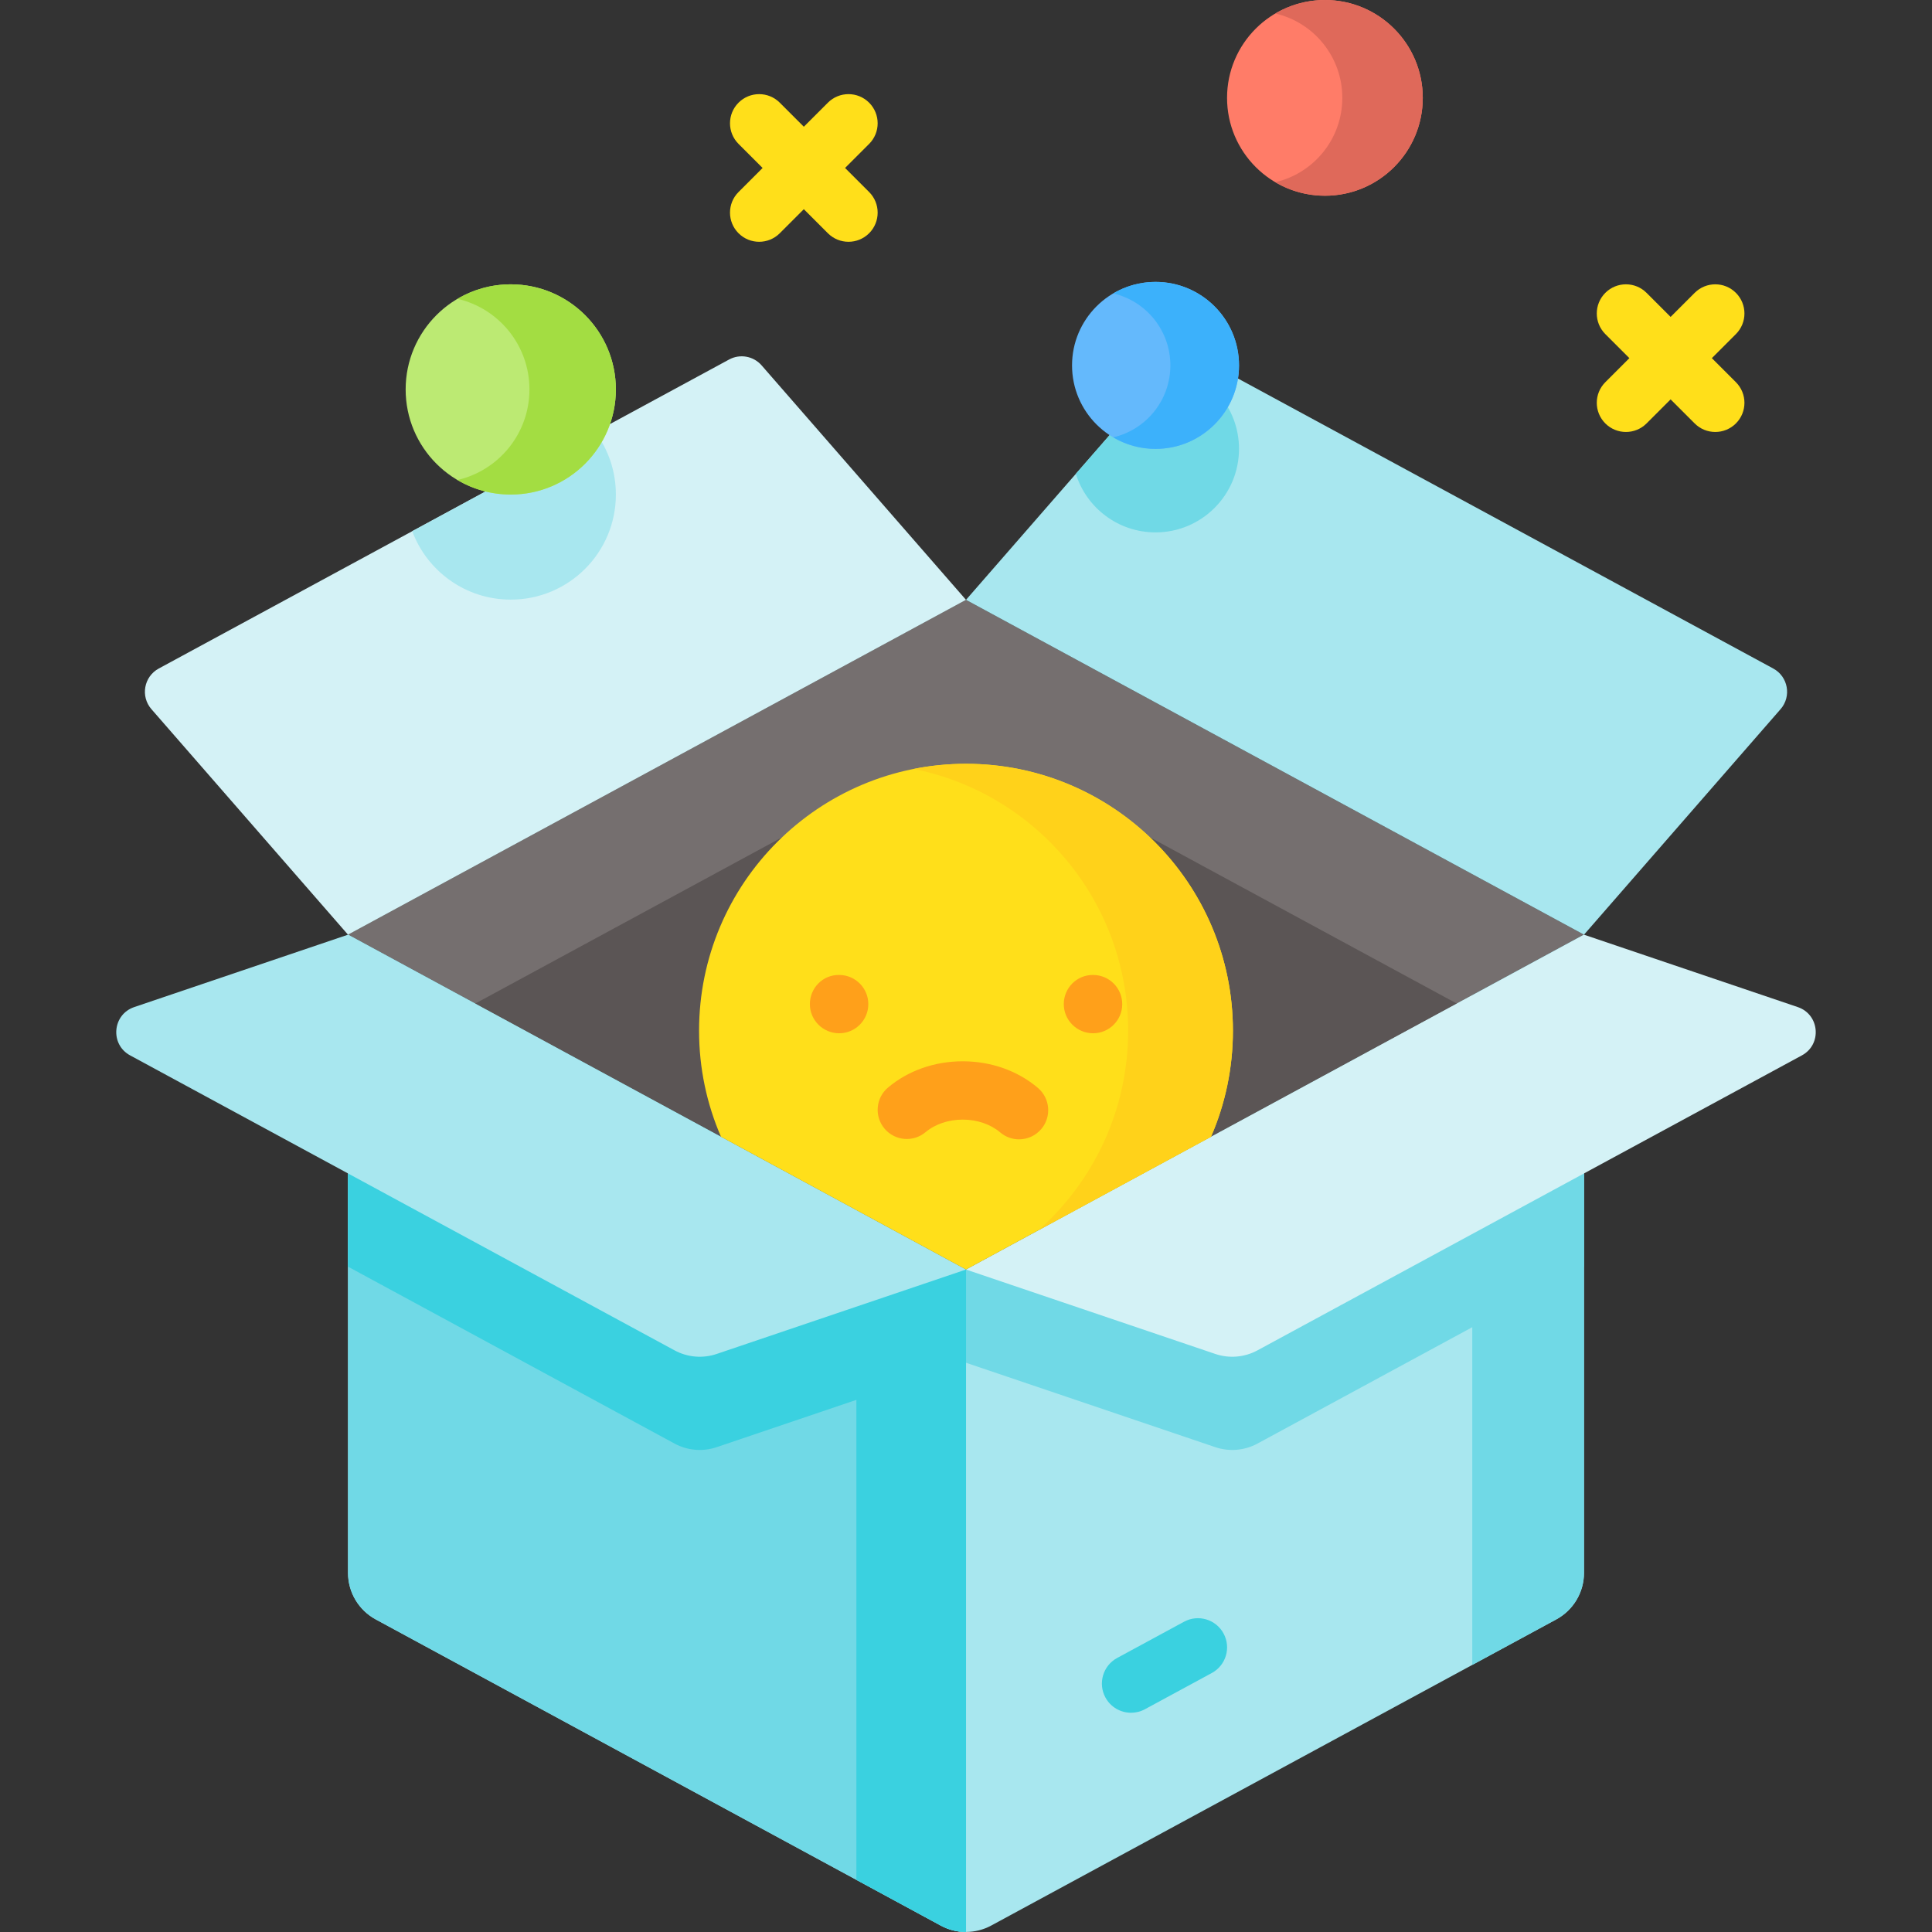 <svg xmlns="http://www.w3.org/2000/svg" viewBox="0 0 300 300">
	<rect x="0" y="0" width="300" height="300" fill="#333333" stroke="none"/>
	<title>Product Not Available</title>
	<g>
		<path fill="#a8e7ef" d="M245.962,145.138l-0,99.1c-0,3.012 -1.65,5.783 -4.3,7.219l-87.749,47.544c-2.442,1.322 -5.387,1.322 -7.822,-0l-87.756,-47.544c-2.643,-1.436 -4.294,-4.207 -4.294,-7.219l0,-99.1l191.921,-0Z"/>
		<path fill="#70d9e6" d="M245.962,162.969l-0,33.718l-50.704,27.472c-2.013,1.087 -4.381,1.287 -6.548,0.556l-38.709,-13.108l0,-48.638l95.961,0Z"/>
		<path fill="#70d9e6" d="M228.612,145.138l0,113.389l13.05,-7.071c2.649,-1.436 4.3,-4.207 4.3,-7.22l-0,-99.098l-17.35,0Z"/>
		<path fill="#70d9e6" d="M150.002,145.138l-0,154.862c-1.348,-0 -2.69,-0.329 -3.918,-0.993l-87.749,-47.551c-2.643,-1.442 -4.294,-4.206 -4.294,-7.219l0,-99.099l95.961,-0Z"/>
		<path fill="#3ad1e0" d="M150.002,162.969l-0,48.638l-38.716,13.108c-2.16,0.731 -4.535,0.53 -6.541,-0.556l-50.704,-27.472l0,-33.718l95.961,0Z"/>
		<path fill="#3ad1e0" d="M132.981,145.138l-0,146.764l13.106,7.102c1.223,0.665 2.569,0.994 3.916,0.994l-0,-154.86l-17.022,-0Z"/>
		<path fill="#756f6f" d="M150,93.144l-95.962,51.994l95.962,51.994l95.962,-51.994l-95.962,-51.994Z"/>
		<path fill="#5b5555" d="M226.219,155.838l-76.217,41.292l-76.217,-41.292l49.925,-27.052c16.401,-8.887 36.182,-8.887 52.583,0l49.926,27.052Z"/>
		<path fill="#3ad1e0" d="M175.632,265.956c-1.607,0 -3.164,-0.858 -3.984,-2.371c-1.191,-2.198 -0.375,-4.946 1.824,-6.137l10.385,-5.627c2.2,-1.192 4.946,-0.374 6.137,1.824c1.191,2.199 0.375,4.946 -1.824,6.137l-10.385,5.627c-0.685,0.372 -1.424,0.547 -2.153,0.547Z"/>
	</g>
	<g>
		<path fill="#a8e7ef" d="M276.489,110.116l-30.526,35.022l-95.963,-51.994l31.735,-36.407c1.263,-1.449 3.361,-1.828 5.051,-0.912l88.564,47.983c2.311,1.253 2.866,4.326 1.139,6.308Z"/>
		<path fill="#70d9e6" d="M192.393,69.701c0,7.159 -5.804,12.968 -12.961,12.968c-5.816,0 -10.735,-3.826 -12.376,-9.092l14.524,-16.66c6.139,1.025 10.813,6.358 10.813,12.784Z"/>
		<path fill="#d4f2f6" d="M23.511,110.116l30.527,35.022l95.962,-51.994l-31.735,-36.407c-1.263,-1.449 -3.361,-1.828 -5.051,-0.912l-88.563,47.984c-2.312,1.252 -2.867,4.325 -1.14,6.307Z"/>
		<path fill="#a8e7ef" d="M95.633,76.792c0,9.014 -7.31,16.318 -16.324,16.318c-7.012,0 -12.992,-4.424 -15.299,-10.631l28.419,-15.396c2.014,2.71 3.204,6.072 3.204,9.709Z"/>
		<path fill="#a8e7ef" d="M20.842,156.379l33.196,-11.241l95.962,51.994l-38.712,13.108c-2.164,0.733 -4.535,0.531 -6.545,-0.558l-84.54,-45.804c-3.151,-1.707 -2.755,-6.349 0.639,-7.499Z"/>
		<path fill="#d4f2f6" d="M279.158,156.379l-33.196,-11.241l-95.962,51.994l38.712,13.108c2.164,0.733 4.536,0.531 6.545,-0.558l84.54,-45.804c3.151,-1.707 2.756,-6.349 -0.639,-7.499Z"/>
	</g>
	<g>
		<path fill="#ffdf1a" d="M191.45,160.051c0,5.848 -1.213,11.42 -3.404,16.466l-38.046,20.614l-38.046,-20.614c-2.191,-5.046 -3.404,-10.618 -3.404,-16.466c-0,-22.889 18.561,-41.451 41.45,-41.451c22.889,-0 41.45,18.561 41.45,41.451Z"/>
		<path fill="#ffd21a" d="M191.445,160.051c-0,5.848 -1.214,11.42 -3.399,16.466l-26.782,14.512c8.535,-7.594 13.913,-18.658 13.913,-30.978c0,-20.107 -14.312,-36.864 -33.307,-40.648c2.632,-0.525 5.347,-0.797 8.131,-0.797c22.888,-0.001 41.444,18.549 41.444,41.445Z"/>
		<path fill="#ffa01a" d="M158.236,176.915c-1.039,0 -2.084,-0.356 -2.937,-1.084c-1.466,-1.251 -3.572,-1.973 -5.779,-1.979l-0.03,-0c-2.196,-0 -4.295,0.708 -5.762,1.944c-1.912,1.612 -4.768,1.369 -6.379,-0.543c-1.612,-1.911 -1.369,-4.767 0.543,-6.379c3.119,-2.63 7.236,-4.077 11.598,-4.077l0.057,0c4.384,0.014 8.514,1.486 11.632,4.147c1.901,1.623 2.127,4.481 0.503,6.383c-0.896,1.049 -2.167,1.588 -3.446,1.588Z"/>
		<path fill="#ffa01a" d="M169.733,160.445l-0.031,-0c-2.501,-0.018 -4.534,-2.058 -4.517,-4.559c0.017,-2.489 2.02,-4.496 4.505,-4.496l0.032,0l0.042,0.001c2.5,0.018 4.513,2.058 4.496,4.559c-0.018,2.489 -2.041,4.495 -4.527,4.495Z"/>
		<path fill="#ffa01a" d="M130.305,160.445l-0.032,-0c-2.5,-0.018 -4.534,-2.058 -4.517,-4.559c0.018,-2.5 2.035,-4.532 4.537,-4.496l0.042,0.001c2.501,0.018 4.513,2.058 4.496,4.559c-0.017,2.489 -2.041,4.495 -4.526,4.495Z"/>
	</g>
	<g>
		<path fill="#ffdf1a" d="M134.957,15.944c-1.769,-1.768 -4.635,-1.768 -6.403,-0l-3.735,3.734l-3.735,-3.734c-1.768,-1.768 -4.634,-1.768 -6.403,-0c-1.768,1.767 -1.768,4.634 -0,6.402l3.735,3.735l-3.735,3.735c-1.768,1.767 -1.768,4.634 -0,6.402c0.884,0.884 2.043,1.326 3.201,1.326c1.159,0 2.318,-0.442 3.202,-1.326l3.735,-3.735l3.735,3.735c0.884,0.884 2.043,1.326 3.201,1.326c1.159,0 2.317,-0.442 3.202,-1.326c1.767,-1.768 1.767,-4.634 -0,-6.402l-3.735,-3.735l3.735,-3.735c1.767,-1.768 1.767,-4.635 -0,-6.402Z"/>
		<path fill="#ffdf1a" d="M265.815,55.612l3.735,-3.734c1.768,-1.768 1.768,-4.635 -0,-6.403c-1.768,-1.768 -4.634,-1.768 -6.403,0l-3.735,3.735l-3.735,-3.735c-1.768,-1.768 -4.634,-1.768 -6.403,0c-1.768,1.768 -1.768,4.634 0,6.403l3.735,3.734l-3.735,3.735c-1.768,1.768 -1.768,4.634 0,6.403c0.884,0.884 2.043,1.326 3.202,1.326c1.158,-0 2.317,-0.443 3.201,-1.326l3.735,-3.735l3.735,3.735c0.884,0.884 2.043,1.326 3.201,1.326c1.159,-0 2.318,-0.443 3.202,-1.326c1.768,-1.768 1.768,-4.635 -0,-6.403l-3.735,-3.735Z"/>
		<g>
			<path fill="#bcea73" d="M62.989,60.471c-0,-9.015 7.307,-16.322 16.321,-16.322c9.014,0 16.321,7.307 16.321,16.322c0,9.014 -7.307,16.321 -16.321,16.321c-9.014,-0 -16.321,-7.307 -16.321,-16.321"/>
			<path fill="#a3dd42" d="M71.032,74.535c6.407,-1.476 11.18,-7.212 11.18,-14.066c0,-6.848 -4.766,-12.59 -11.172,-14.067c2.424,-1.432 5.25,-2.252 8.271,-2.252c9.01,-0 16.319,7.309 16.319,16.319c0,9.017 -7.309,16.326 -16.319,16.326c-3.021,0 -5.855,-0.82 -8.279,-2.26"/>
		</g>
		<g>
			<circle fill="#64b9fc" cx="179.43" cy="56.739" r="12.964"/>
			<path fill="#3cb1fb" d="M192.393,56.737c0,7.162 -5.806,12.968 -12.962,12.968c-2.4,0 -4.651,-0.651 -6.576,-1.795c5.088,-1.173 8.88,-5.729 8.88,-11.173c0,-5.439 -3.786,-10 -8.875,-11.173c1.926,-1.138 4.171,-1.79 6.571,-1.79c7.156,0 12.962,5.806 12.962,12.963Z"/>
		</g>
		<g>
			<circle fill="#ff7c68" cx="205.732" cy="15.196" r="15.196"/>
			<path fill="#df695a" d="M220.928,15.195c-0,8.395 -6.806,15.201 -15.195,15.201c-2.812,0 -5.451,-0.764 -7.708,-2.104c5.965,-1.375 10.409,-6.715 10.409,-13.097c0,-6.375 -4.437,-11.723 -10.402,-13.098c2.256,-1.333 4.888,-2.097 7.701,-2.097c8.389,-0 15.195,6.806 15.195,15.195Z"/>
		</g>
	</g>
</svg>